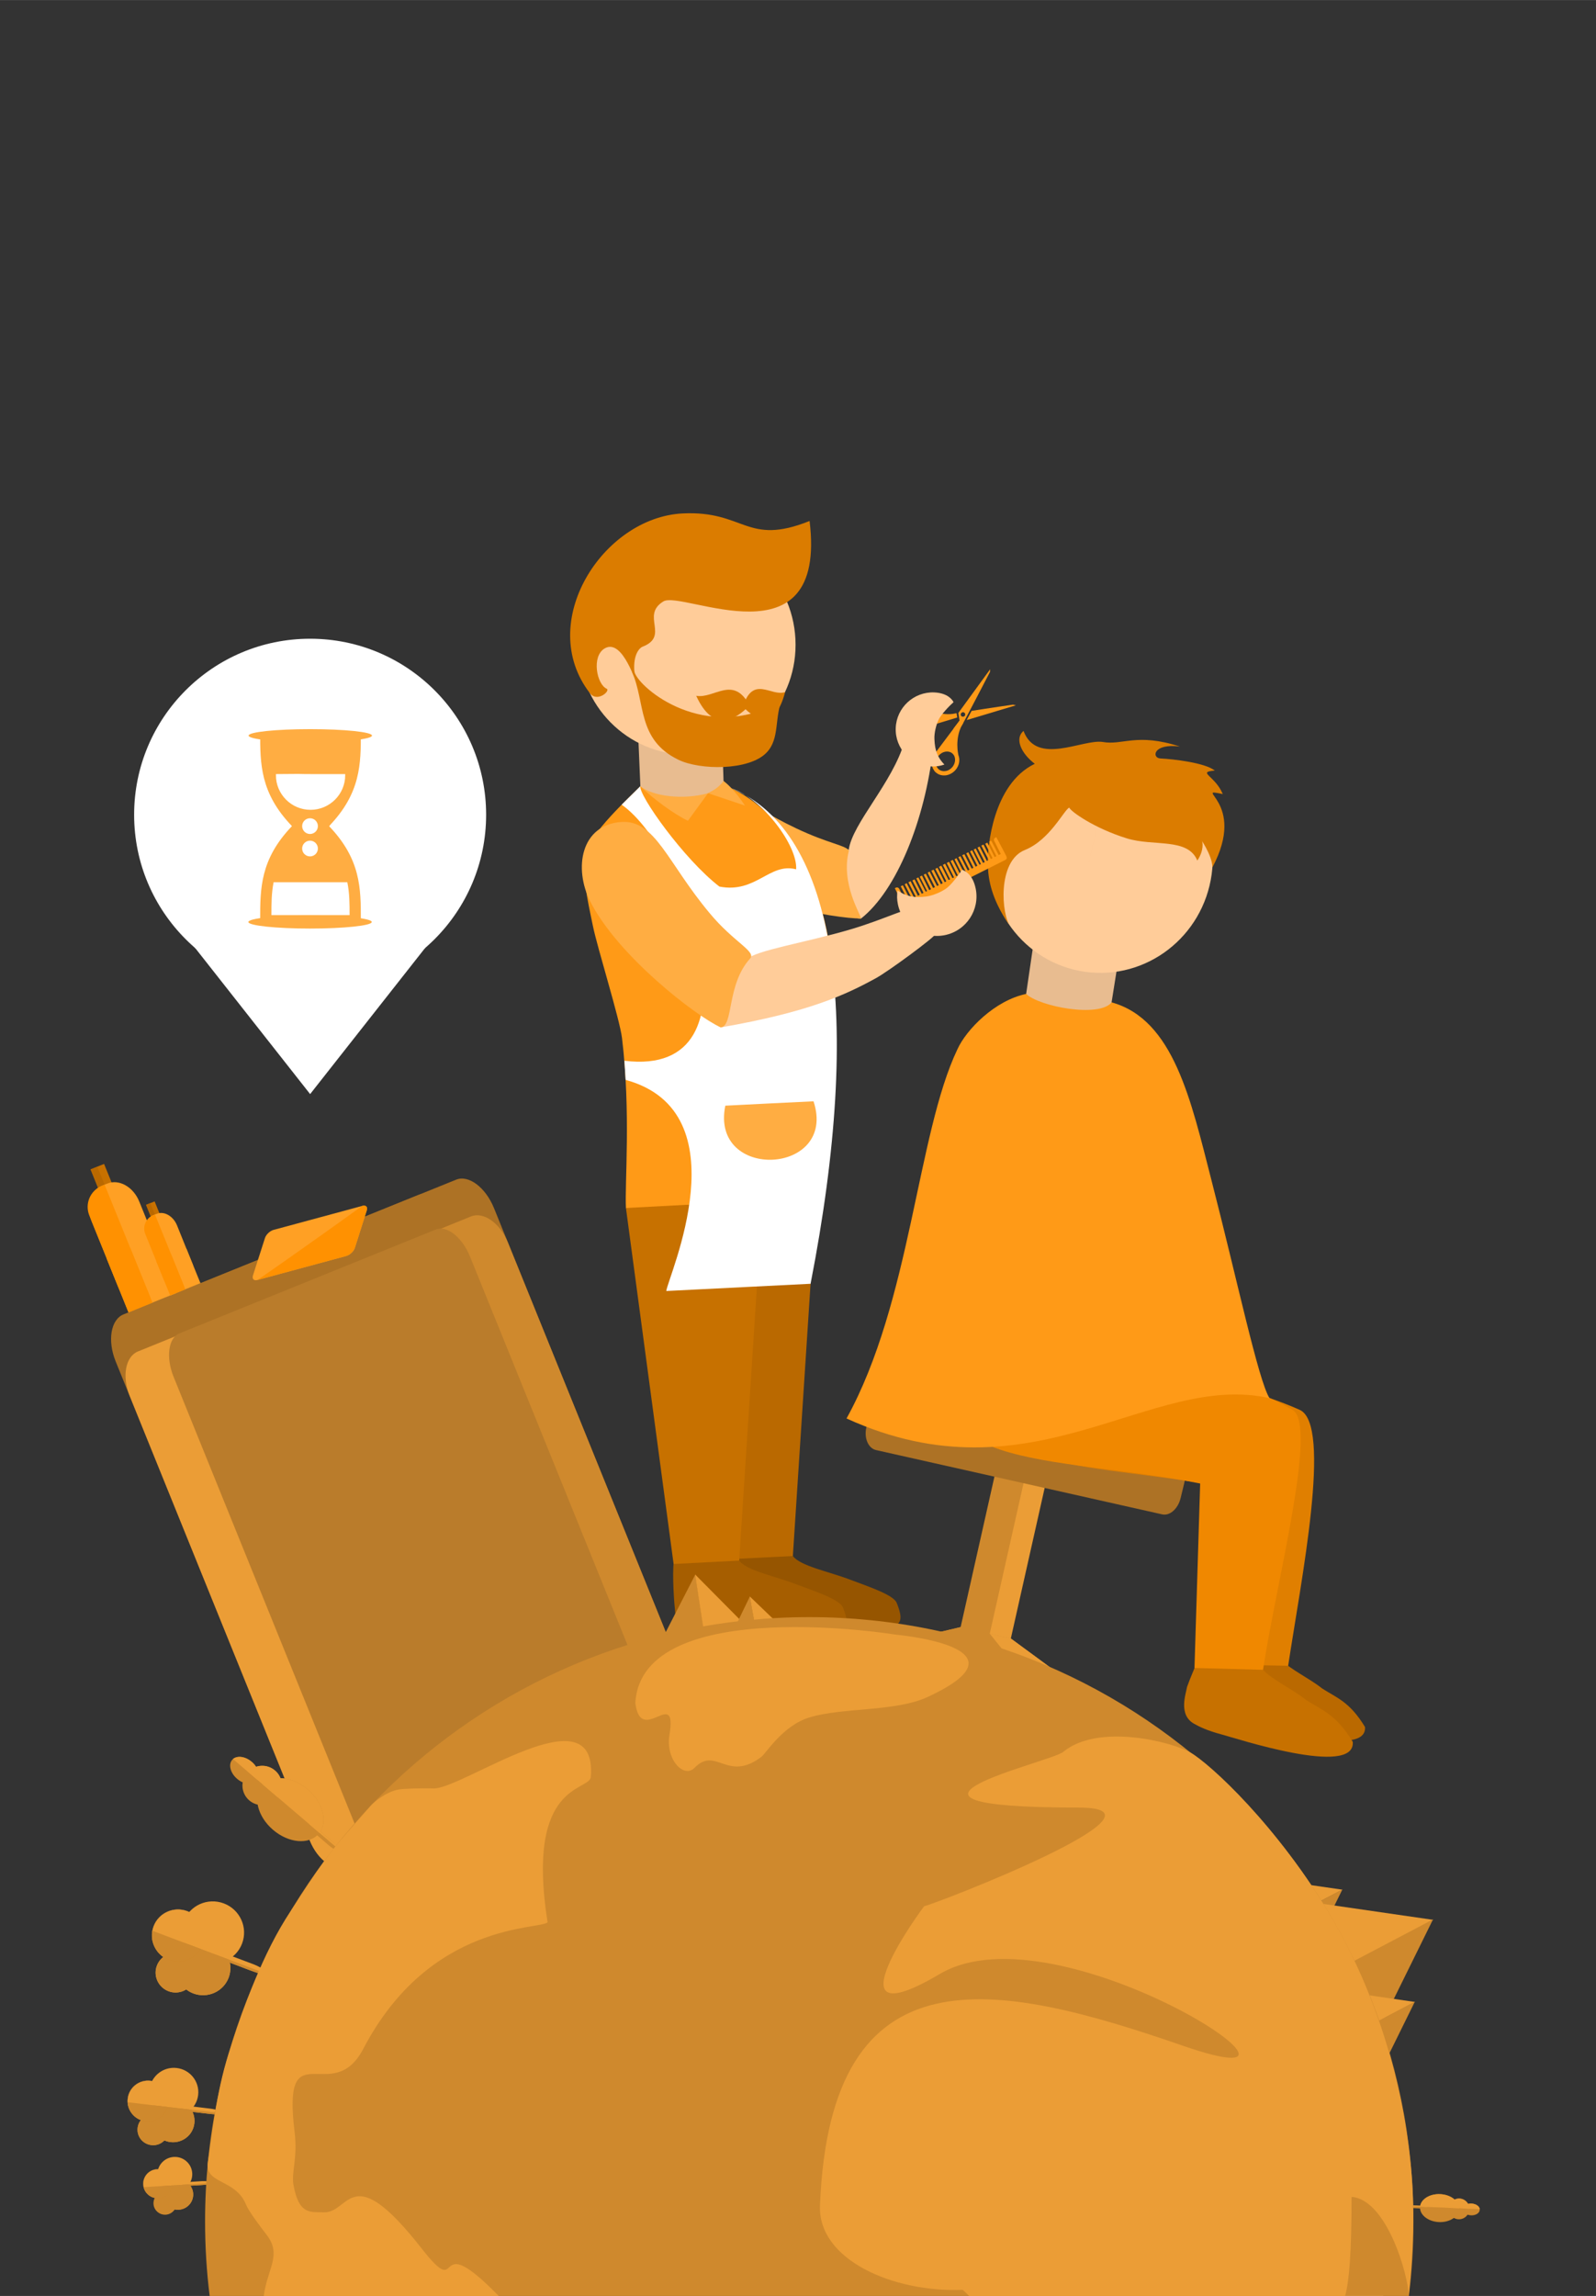 <?xml version="1.0" encoding="UTF-8"?>
<!DOCTYPE svg PUBLIC "-//W3C//DTD SVG 1.1//EN" "http://www.w3.org/Graphics/SVG/1.1/DTD/svg11.dtd">
<!-- Creator: CorelDRAW X7 -->
<svg xmlns="http://www.w3.org/2000/svg" xml:space="preserve" width="145.997mm" height="210mm" version="1.1" style="shape-rendering:geometricPrecision; text-rendering:geometricPrecision; image-rendering:optimizeQuality; fill-rule:evenodd; clip-rule:evenodd"
viewBox="0 0 14600 21000"
 >
 <rect x="0" y="0" width="14600" height="21000" fill="#333333" stroke="none"/>
 <defs>
  <style type="text/css">
   <![CDATA[
    .str0 {stroke:white;stroke-width:20}
    .str2 {stroke:#CF892D;stroke-width:7.62}
    .str1 {stroke:#EB9D36;stroke-width:7.62}
    .fil16 {fill:#965500}
    .fil17 {fill:#A65E00}
    .fil10 {fill:#AD7225}
    .fil0 {fill:#BA6900}
    .fil14 {fill:#BA7C2B}
    .fil1 {fill:#C77100}
    .fil8 {fill:#CF892D}
    .fil4 {fill:#DB7C00}
    .fil11 {fill:#E07F00}
    .fil5 {fill:#E8BC90}
    .fil9 {fill:#EB9D36}
    .fil12 {fill:#F08800}
    .fil2 {fill:#FF9101}
    .fil13 {fill:#FF9A17}
    .fil7 {fill:#FFA024}
    .fil15 {fill:#FFAD42}
    .fil6 {fill:#FFCC99}
    .fil3 {fill:white}
    .fil18 {fill:#CF8627;fill-rule:nonzero}
   ]]>
  </style>
 </defs>
 <g id="Слой_x0020_1">
  <g id="_511345136">
   <path class="fil0" d="M11718 15080c10,31 -22,72 9,106 74,82 252,165 367,257 132,86 251,119 393,353 22,304 -1004,-35 -1115,-64 -116,-31 -182,-62 -232,-91 -133,-77 -67,-252 -57,-311 18,-53 109,-280 139,-314 85,-65 402,-215 508,-143 21,20 -33,142 -12,207z"/>
   <path class="fil1" d="M11545 15159c10,33 -23,77 9,114 81,89 273,178 397,278 143,92 272,129 424,381 25,329 -1084,-38 -1204,-69 -126,-34 -196,-67 -250,-98 -144,-83 -72,-273 -62,-336 20,-58 118,-302 150,-339 92,-71 434,-232 549,-155 23,22 -36,153 -13,224z"/>
   <path class="fil2" d="M10458 13030c-1395,-349 -1154,-418 -1836,-372 30,-222 97,-556 146,-1258 13,-183 -68,-879 -70,-1092 -4,-268 -11,-540 61,-690 81,-182 499,-439 628,-527 160,-62 302,-39 484,10 94,26 182,63 264,111 44,-64 36,23 54,35 524,348 777,1160 620,2099 -138,828 -244,1194 -331,1461 -68,209 -7,188 -20,223z"/>
   <path class="fil3" d="M10239 10235c26,38 134,112 185,133 6,-149 107,-229 33,-412 -158,-390 -166,-628 -286,-757 -97,-104 -281,-135 -574,-119 -133,8 -127,-82 -200,46 218,209 649,1001 842,1109z"/>
   <g>
    <polygon class="fil4" points="10502,9501 10161,9178 10161,9178 10329,9938 10329,9938 "/>
    <polygon class="fil4" points="10576,9836 10235,9514 10235,9514 10424,10368 "/>
   </g>
   <path class="fil5" d="M9517 8201l788 110 -141 886c-36,75 -532,224 -777,-106l130 -890z"/>
   <ellipse class="fil6" transform="matrix(1.084 0.151 -0.14 1.009 10070.5 7856.49)" rx="935" ry="1023"/>
   <path class="fil4" d="M9943 7819l143 -1033c181,34 312,-86 707,42 -247,-31 -258,104 -179,109 123,6 411,40 499,111 -167,14 2,45 73,215 -292,-61 227,65 -95,670 1,-110 -128,-291 -93,-235 0,0 21,74 -45,173 -87,-212 -400,-127 -645,-203 -300,-93 -516,-248 -527,-282 -236,91 -397,79 -553,324 -9,-18 -131,403 -78,553 11,33 -84,-29 -113,-399 -1,-96 38,-690 429,-878 -126,-96 -186,-231 -103,-301 120,321 537,75 723,101l-143 1033z"/>
   <g>
    <polygon class="fil7" points="9441,9722 9387,9091 9387,9091 10048,9905 10048,9905 "/>
    <polygon class="fil7" points="9734,10082 9679,9451 9679,9451 10424,10368 "/>
   </g>
   <rect class="fil8" transform="matrix(0.976 0.219 -0.311 1.384 9123.55 13387.8)" width="464" height="1141"/>
   <rect class="fil9" transform="matrix(0.416 0.094 -0.311 1.384 9389.95 13447.7)" width="464" height="1141"/>
   <path class="fil10" d="M10874 13397l-74 306c-24,97 -98,164 -169,148l-2617 -588c-71,-16 -111,-109 -89,-206l64 -286c32,-142 810,-15 1545,140 813,171 1374,342 1340,486z"/>
   <path class="fil11" d="M9066 12239c1022,230 2095,330 2823,656 301,134 11,1570 -105,2341l-601 -11 49 -1615c-1299,-263 -2662,-76 -2166,-1371z"/>
   <path class="fil12" d="M8717 12138c1067,239 2175,226 3106,757 236,135 -147,1572 -269,2378l-627 -17 52 -1687c-1356,-274 -2780,-79 -2262,-1431z"/>
   <path class="fil13" d="M7744 12974c589,-1066 645,-2603 1014,-3376 82,-182 344,-448 629,-507 122,116 668,220 782,77 568,157 726,898 913,1626 234,906 428,1828 531,1994 -1093,-245 -2162,964 -3869,186z"/>
   <polygon class="fil8" points="9245,14986 9978,15524 9956,15615 7955,15164 7975,15074 8788,14882 "/>
   <polygon class="fil8" points="8901,14908 8304,15242 7955,15164 7975,15074 8788,14882 "/>
   <polygon class="fil9" points="9247,14986 9976,15522 9953,15614 7952,15162 9514,15516 9054,14942 "/>
   <rect class="fil14" transform="matrix(1.15 0.258 -0.044 0.198 7974.95 15073.7)" width="1742" height="458"/>
   <path class="fil4" d="M9962 7887l222 -988c559,126 859,545 887,906 -105,-365 -410,-478 -804,-545 -142,-24 -369,166 -486,126 -51,28 -178,297 -407,389 -254,103 -212,597 -132,697 -270,-379 -212,-654 -166,-857 59,-264 287,-459 551,-589 173,-85 345,-175 557,-127l-222 988z"/>
  </g>
  <g id="_378649128">
   <path class="fil10" d="M1130 12022l2696 -1092c117,-47 274,68 351,259l1767 4362c78,190 45,383 -71,430l-2696 1093c-117,47 -274,-69 -351,-259l-1768 -4363c-77,-190 -45,-383 72,-430z"/>
   <path class="fil10" d="M1532 11859l2640 -1069c114,-47 270,70 347,260l1767 4362c77,191 47,383 -67,429l-2640 1070c-114,46 -270,-71 -347,-261l-1767 -4362c-77,-190 -47,-382 67,-429z"/>
   <path class="fil8" d="M1668 12196l2641 -1070c114,-46 265,60 337,238l1650 4071c72,178 37,360 -77,406l-2640 1070c-114,46 -265,-60 -337,-238l-1650 -4071c-72,-178 -38,-360 76,-406z"/>
   <path class="fil9" d="M1262 12361l2640 -1070c115,-47 266,60 338,238l1650 4071c72,178 37,359 -77,405l-2640 1070c-115,47 -266,-60 -338,-237l-1649 -4072c-72,-177 -38,-359 76,-405z"/>
   <path class="fil14" d="M1641 12196l2345 -950c102,-41 242,70 314,248l1654 4079c72,178 48,356 -54,397l-2344 950c-102,41 -243,-70 -315,-248l-1653 -4079c-72,-178 -48,-356 53,-397z"/>
   <g>
    <path class="fil7" d="M2424 11323l-110 343c-10,32 9,51 42,41l811 -219c33,-9 69,-42 79,-74l109 -343c11,-32 -9,-50 -42,-41l-810 219c-34,9 -69,43 -79,74z"/>
    <path class="fil2" d="M2356 11707l810 -219c34,-9 69,-43 80,-75l109 -343c11,-31 -9,-50 -42,-40 -51,37 -566,408 -957,677z"/>
   </g>
   <rect class="fil1" transform="matrix(1.198 -0.486 0.376 0.927 828.72 10695.7)" width="103" height="188"/>
   <polygon class="fil0" points="829,10696 890,10671 961,10845 899,10870 "/>
   <g>
    <rect class="fil7" transform="matrix(0.594 -0.241 0.144 0.357 975.34 11508.3)" width="736" height="1389"/>
    <path class="fil7" d="M931 10846l52 -21c106,-43 237,31 291,165l224 552c54,135 12,278 -95,322l-51 20c-106,43 -237,-30 -291,-165l-224 -552c-54,-134 -12,-278 95,-321z"/>
   </g>
   <g>
    <polygon class="fil2" points="975,11508 1194,11420 1395,11915 1176,12004 "/>
    <path class="fil2" d="M932 10846l25 -10 421 1038 -26 10c-106,43 -228,-8 -271,-114l-264 -653c-43,-106 8,-228 115,-271z"/>
   </g>
   <rect class="fil1" transform="matrix(0.76 -0.308 0.238 0.588 1336.22 11020.2)" width="103" height="188"/>
   <polygon class="fil0" points="1336,11020 1375,11004 1420,11115 1381,11131 "/>
   <g>
    <rect class="fil7" transform="matrix(0.376 -0.153 0.092 0.226 1429.19 11535.4)" width="736" height="1389"/>
    <path class="fil7" d="M1401 11115l33 -13c67,-27 150,20 185,105l141 350c35,85 8,176 -59,204l-33 13c-67,27 -150,-20 -185,-105l-142 -350c-34,-85 -7,-176 60,-204z"/>
   </g>
   <g>
    <polygon class="fil2" points="1429,11535 1568,11479 1695,11793 1557,11849 "/>
    <path class="fil2" d="M1401 11115l17 -6 267 658 -17 7c-67,27 -144,-6 -171,-73l-168 -414c-28,-67 5,-144 72,-172z"/>
   </g>
  </g>
  <g id="_378640608">
   <circle class="fil3" cx="2837" cy="7452" r="1610"/>
   <polygon class="fil3" points="2837,10007 1418,8204 4256,8204 "/>
  </g>
  <polygon class="fil3" points="2479,6702 3232,6702 3010,7558 3190,8412 2509,8412 2671,7558 "/>
  <polygon class="fil15" points="2685,7457 3084,7442 3010,7558 3108,7754 3023,8069 2685,8066 2619,7702 2671,7558 2647,7450 "/>
  <path class="fil15" d="M3301 8412l-460 0 0 -856 169 0c291,303 291,571 291,856zm-460 -1711l0 855 169 0c291,-302 291,-570 291,-855l-460 0zm-461 1711l461 0 0 -856 -170 0c-291,303 -291,571 -291,856zm461 -1711l0 855 -170 0c-291,-302 -291,-570 -291,-855l461 0z"/>
  <path class="fil3 str0" d="M2841 7090c169,0 0,0 307,0 0,169 -138,307 -307,307 -170,0 -307,-138 -307,-307 344,-3 137,0 307,0z"/>
  <path class="fil3" d="M3198 8370l-357 0 0 -301 336 0c21,100 21,200 21,301zm-695 -301l338 0 0 301 -358 0c0,-101 0,-201 20,-301z"/>
  <circle class="fil3" cx="2836" cy="7556" r="72"/>
  <circle class="fil3" cx="2836" cy="7761" r="72"/>
  <path class="fil15" d="M2838 6669l0 0c312,0 565,26 565,59l0 0c0,33 -253,60 -565,60l0 0c-312,0 -564,-27 -564,-60l0 0c0,-33 252,-59 564,-59z"/>
  <path class="fil15" d="M2836 8373l0 0c312,0 565,27 565,60l0 0c0,33 -253,60 -565,60l0 0c-311,0 -564,-27 -564,-60l0 0c0,-33 253,-60 564,-60z"/>
  <g id="_378648120">
   <circle class="fil3" transform="matrix(-0.959 -0.289 -0.29 0.955 6492.15 11728.6)" r="133"/>
   <path class="fil16" d="M7253 14232c68,92 323,140 526,217 173,66 394,138 424,212 83,205 29,239 -304,257 -181,11 -447,25 -820,44 -126,6 -201,-4 -260,-18 -157,-34 -148,-230 -155,-291 -7,-57 -29,-401 2,-446 63,-93 369,-251 498,-213 100,29 47,179 89,238z"/>
   <polygon class="fil0" points="6218,11007 7467,10940 7253,14232 6653,14262 "/>
   <g>
    <path class="fil13" d="M8843 6586l450 -135 -26 -6c0,0 -217,31 -379,57 -17,32 -33,61 -45,84z"/>
    <path class="fil13" d="M8399 6671c0,0 1,-1 1,-1 -1,1 -1,1 -1,1l357 -108 1 0 -7 -40c-17,3 -29,5 -32,6 -135,19 -254,-57 -262,-63 -34,-29 -86,-39 -135,-22 -33,11 -61,33 -78,63 -17,29 -21,63 -10,93 3,10 8,20 14,29 32,44 94,61 152,42zm-120 -66c-4,-5 -8,-11 -9,-18 -8,-19 -5,-42 7,-61 12,-21 32,-37 56,-46 42,-14 87,-2 109,28 4,6 6,12 9,18 7,21 5,42 -7,62 -12,21 -33,38 -57,45 -42,15 -86,3 -108,-28z"/>
    <path class="fil13" d="M8555 6888c2,0 2,0 2,0 -1,-1 -2,0 -2,0l223 -297 3 0 32 18c-9,16 -14,27 -16,29 -63,123 -32,258 -30,268 17,42 9,94 -24,134 -23,27 -53,45 -87,51 -33,5 -66,-2 -91,-23 -9,-6 -16,-14 -21,-23 -32,-45 -26,-109 11,-157zm20 135c4,6 9,11 14,15 16,13 39,18 61,14 24,-3 46,-17 63,-37 27,-34 32,-79 11,-111 -4,-5 -9,-10 -14,-15 -17,-13 -38,-18 -62,-14 -23,4 -45,17 -62,37 -27,35 -32,80 -11,111z"/>
    <path class="fil13" d="M8794 6643l3 -5c13,-17 259,-492 259,-492l2 -25 -291 400 11 70 -57 75c35,-7 45,-15 73,-23zm4 -125c9,-7 21,-5 28,5 15,23 -16,45 -34,24 -6,-9 -4,-22 6,-29z"/>
   </g>
   <path class="fil6" d="M8546 6333c-187,-7 -345,139 -352,326 -7,187 140,344 327,351 41,2 81,-4 118,-17 -61,-64 -87,-126 -91,-232 -3,-60 17,-132 37,-176 20,-45 95,-125 138,-163 -10,-18 -49,-83 -177,-89z"/>
   <path class="fil6" d="M7764 7773c34,-244 399,-610 510,-989l263 53c-75,666 -335,1308 -660,1564 -103,10 -377,-193 -638,-199 -320,-7 -560,134 -816,18 -283,-128 -468,-449 -218,-681 210,-195 515,21 1057,130 317,63 438,68 502,104z"/>
   <path class="fil15" d="M7766 7779c-78,299 108,586 111,622 -238,2 -1147,-161 -1557,-483 -249,-195 -352,-559 -48,-727 255,-141 504,147 1015,387 297,140 440,150 479,201z"/>
   <path class="fil13" d="M7518 10954c-1851,965 -1233,605 -1792,95 -12,-216 46,-880 -36,-1555 -22,-177 -225,-823 -266,-1024 -53,-254 -109,-510 -67,-666 44,-186 396,-507 501,-613 142,-89 282,-93 465,-78 93,7 184,26 270,57 31,-69 39,14 58,23 563,236 953,960 975,1880 19,811 -15,1177 -50,1447 -26,210 -52,397 -58,434z"/>
   <path class="fil17" d="M6762 14274c67,92 322,140 525,218 173,65 394,137 424,211 83,205 29,239 -304,258 -181,11 -447,24 -820,43 -125,6 -201,-4 -260,-18 -157,-33 -147,-230 -155,-290 -7,-58 -29,-402 2,-447 63,-92 369,-250 498,-212 100,29 48,179 90,237z"/>
   <polygon class="fil1" points="5726,11049 6975,10983 6762,14274 6162,14305 "/>
   <path class="fil3" d="M6692 7210c282,94 605,523 591,741 -244,-64 -367,223 -702,158 -326,-251 -742,-839 -723,-918l-171 169c592,413 1332,2504 25,2342 4,68 8,118 11,175 1077,295 387,1802 372,1931l1320 -66c479,-2454 243,-4131 -723,-4532z"/>
   <g id="_500762472">
    <path class="fil5" d="M5821 6323l771 -39 27 866c-20,78 -466,309 -761,41l-37 -868z"/>
    <g>
     <ellipse class="fil6" transform="matrix(1.06 -0.053 0.05 0.984 6285.25 5894.53)" rx="935" ry="1023"/>
     <path class="fil4" d="M6244 4696c571,-28 583,301 1162,69 163,1335 -1166,629 -1338,736 -209,129 60,316 -190,414 -33,13 -96,86 -71,262 17,126 -103,-352 -278,-245 -119,74 -70,326 20,367 39,18 -85,129 -152,42 -500,-645 116,-1608 847,-1645z"/>
     <path class="fil4" d="M5802 6136c15,131 593,639 1267,319 43,-21 99,-100 93,-84 -83,191 -24,383 -150,513 -160,166 -609,161 -806,65 -380,-184 -300,-523 -424,-802 17,-4 16,0 20,-11z"/>
     <path class="fil4" d="M6369 6364c155,342 358,223 487,88 -147,-281 -324,-58 -487,-88z"/>
     <path class="fil4" d="M7182 6330c-93,355 -269,256 -386,133 94,-293 258,-88 386,-133z"/>
    </g>
   </g>
   <path class="fil6" d="M6829 8775c90,-85 542,-153 957,-276 303,-90 544,-212 568,-184l199 232c11,14 -422,336 -544,402 -273,149 -607,308 -1416,448 -205,-136 -935,-663 -1180,-1149 -149,-295 -85,-686 278,-711 306,-21 414,363 790,816 221,264 318,349 348,422z"/>
   <path class="fil15" d="M6861 8768c-216,239 -149,619 -268,629 -232,-106 -944,-658 -1194,-1153 -152,-302 -87,-700 285,-726 311,-21 420,370 806,832 223,270 432,353 371,418z"/>
   <g id="_500765040">
    <path class="fil15" d="M6293 7507c-121,-56 -327,-207 -435,-316 114,94 396,127 619,64l-184 252z"/>
    <path class="fil15" d="M6815 7368c-97,-146 -179,-214 -196,-224 -52,66 -93,84 -142,111l338 113z"/>
   </g>
   <path class="fil3" d="M6844 10986c-200,-153 -617,-286 -85,-621 95,-61 293,-5 537,-169 393,-265 334,494 114,698 -114,103 -480,175 -566,92z"/>
   <path class="fil15" d="M6895 10232l203 422 -22 -15c0,0 -123,-181 -213,-317 12,-34 23,-66 32,-90z"/>
   <path class="fil3" d="M6442 10352c79,-228 1406,11 757,561 -372,313 -799,-302 -758,-539 0,-1 2,-26 1,-22z"/>
   <path class="fil15" d="M7442 10073c-269,13 -538,26 -807,40 -141,695 1030,636 807,-40z"/>
   <g id="_498465232">
    <path class="fil13" d="M9203 7825c7,14 11,31 -3,38 -1,1 -3,2 -9,5 -4,2 -9,5 -16,8l-493 248 -30 -60 6 -3 -68 -132 20 -10 66 132 17 -8 -67 -132 19 -10 67 133 16 -8 -66 -132 19 -10 66 132 16 -8 -66 -132 18 -10 67 132 16 -7 -66 -132 18 -10 68 132 16 -9 -67 -132 19 -9 67 131 16 -8 -67 -132 20 -9 67 132 16 -8 -66 -132 19 -10 67 132 16 -9 -67 -131 19 -10 67 132 14 -6 -67 -132 19 -10 67 132 16 -9 -67 -131 19 -10 67 132 17 -9 -68 -132 20 -9 67 132 16 -8 -67 -132 19 -10 67 132 16 -8 -66 -132 19 -9 68 131 9 -5c7,-3 10,-5 10,-5 0,0 -50,-101 -58,-116 -8,-15 -6,-29 17,-38 10,19 82,153 89,168z"/>
    <path class="fil13" d="M8269 8295c8,14 19,27 33,20 0,0 4,-2 10,-4 3,-2 8,-4 15,-8l493 -248 -31 -60 -5 2 -68 -131 -19 9 68 132 -17 9 -67 -133 -19 11 67 131 -16 8 -68 -132 -18 10 66 132 -15 7 -67 -131 -19 9 66 133 -16 8 -66 -132 -20 10 68 131 -17 9 -67 -133 -20 10 68 132 -16 8 -68 -132 -18 10 67 132 -17 8 -67 -131 -19 9 67 133 -17 8 -66 -133 -20 10 67 132 -13 6 -67 -131 -19 9 66 132 -16 9 -66 -132 -20 10 68 131 -17 9 -67 -133 -20 10 68 132 -16 8 -68 -132 -18 10 67 132 -17 8 -67 -131 -19 9 66 132 -9 6c-7,2 -11,4 -11,4 0,0 -51,-101 -58,-115 -8,-15 -21,-23 -42,-9 9,19 76,157 83,171z"/>
   </g>
   <path class="fil6" d="M8925 8125c41,195 -84,387 -281,428 -196,40 -389,-86 -430,-281 -9,-42 -10,-85 -3,-127 79,53 149,69 262,55 64,-9 137,-42 179,-71 44,-29 116,-122 148,-174 20,7 97,36 125,170z"/>
  </g>
  <g id="_378660264">
   <circle class="fil3" cx="11132" cy="16663" r="133"/>
   <g>
    <circle class="fil3" cx="12156" cy="19103" r="133"/>
    <circle class="fil3" cx="9325" cy="20723" r="133"/>
    <circle class="fil3" cx="4964" cy="16530" r="133"/>
    <path class="fil3" d="M12669 20923c0,-105 -85,-190 -190,-190 -105,0 -190,85 -190,190 0,27 6,53 16,77l348 0c10,-24 16,-50 16,-77z"/>
    <g id="_388423056">
     <g>
      <path class="fil8" d="M2825 16691l0 0c-8,9 20,48 64,85l116 100c44,37 87,60 95,50l0 0c9,-10 -20,-49 -64,-86l-116 -99c-44,-38 -86,-60 -95,-50z"/>
      <ellipse class="fil8" transform="matrix(-0.191 0.223 0.2 0.171 2656.45 16551.8)" rx="830" ry="1293"/>
      <ellipse class="fil8" transform="matrix(-0.141 0.165 0.106 0.09 2398.02 16331)" rx="830" ry="1293"/>
      <ellipse class="fil8" transform="matrix(-0.08 0.094 0.087 0.074 2236.07 16192.6)" rx="830" ry="1293"/>
     </g>
     <g>
      <path class="fil9" d="M3104 16920c4,-10 1,-21 -7,-28l-239 -204c-8,-7 -19,-7 -28,-2l274 234z"/>
      <path class="fil9" d="M2922 16764c78,-103 32,-279 -107,-397 -139,-119 -319,-137 -410,-44l517 441z"/>
      <path class="fil9" d="M2542 16440c57,-76 47,-184 -26,-246 -73,-63 -182,-56 -247,12l273 234z"/>
      <path class="fil9" d="M2355 16280c28,-44 6,-116 -52,-165 -58,-50 -132,-60 -172,-26l224 191z"/>
     </g>
    </g>
    <g id="_388428600">
     <g>
      <polygon class="fil9" points="12280,17284 12030,17415 11935,17234 "/>
      <polygon class="fil8" points="12280,17282 12030,17414 12125,17596 "/>
     </g>
     <g>
      <polygon class="fil9" points="13111,17560 12228,18025 11890,17383 "/>
      <polygon class="fil8" points="13109,17556 12225,18021 12563,18663 "/>
     </g>
     <g>
      <polygon class="fil9" points="12944,18311 12501,18544 12331,18222 "/>
      <polygon class="fil8" points="12943,18308 12500,18542 12669,18864 "/>
     </g>
    </g>
    <g id="_388424232">
     <g>
      <polygon class="fil8" points="6361,14401 6438,14896 6078,14952 "/>
      <polygon class="fil9" points="6359,14401 6435,14896 6795,14841 "/>
     </g>
     <g>
      <polygon class="fil8" points="6860,14602 6910,14880 6708,14916 "/>
      <polygon class="fil9" points="6859,14602 6909,14880 7111,14844 "/>
     </g>
    </g>
    <g id="_498476608">
     <g>
      <path class="fil9" d="M1978 17871l0 0c6,-16 69,-7 141,20l189 71c72,27 125,62 119,78l0 0c-6,17 -69,8 -141,-19l-189 -72c-72,-27 -125,-62 -119,-78z"/>
      <ellipse class="fil9" transform="matrix(0.11 -0.291 0.291 0.11 1856.6 17999.4)" rx="803" ry="808"/>
      <ellipse class="fil9" transform="matrix(0.125 -0.331 0.331 0.125 1947.16 17675.3)" rx="803" ry="808"/>
      <ellipse class="fil9" transform="matrix(0.08 -0.211 0.211 0.08 1605.55 18043.2)" rx="803" ry="808"/>
      <ellipse class="fil9 str1" transform="matrix(0.104 -0.277 0.277 0.104 1629.35 17703.3)" rx="803" ry="808"/>
     </g>
     <path class="fil8" d="M2423 18048c-8,11 -23,16 -36,11l-391 -148c-13,-5 -21,-18 -20,-32l447 169z"/>
     <path class="fil8" d="M1622 17911c21,-55 59,-98 105,-126l369 140c16,51 16,108 -4,163 -49,129 -193,193 -323,145 -129,-49 -195,-193 -147,-322z"/>
     <path class="fil8" d="M2090 17922c-71,41 -159,51 -243,19 -83,-31 -143,-97 -170,-174l413 155z"/>
     <path class="fil8" d="M1436 17979c35,-94 140,-141 234,-105 94,35 142,140 107,234 -36,93 -141,140 -235,105 -94,-36 -142,-141 -106,-234z"/>
     <path class="fil8" d="M1835 17826c-58,97 -179,141 -289,99 -110,-41 -171,-154 -151,-265l440 166z"/>
     <path class="fil18" d="M1836 17826c-26,43 -63,75 -107,95 -56,25 -121,29 -183,5 -62,-23 -109,-69 -134,-125 -20,-43 -27,-93 -18,-141l2 1c-9,48 -2,96 18,139 25,55 71,101 133,124 61,23 126,20 181,-5 43,-19 80,-51 106,-93l2 0z"/>
    </g>
    <g id="_498474568">
     <g>
      <path class="fil9" d="M1651 19279l0 0c1,-14 51,-19 111,-12l157 19c59,7 106,23 105,37l0 0c-2,13 -51,18 -111,11l-157 -18c-60,-7 -107,-24 -105,-37z"/>
      <ellipse class="fil9" transform="matrix(0.028 -0.241 0.241 0.028 1582.83 19399.1)" rx="803" ry="808"/>
      <ellipse class="fil9" transform="matrix(0.032 -0.275 0.275 0.032 1590.55 19135.8)" rx="803" ry="808"/>
      <ellipse class="fil9" transform="matrix(0.021 -0.175 0.175 0.021 1400.38 19479.6)" rx="803" ry="808"/>
      <ellipse class="fil9 str1" transform="matrix(0.027 -0.23 0.23 0.027 1354.41 19216.9)" rx="803" ry="808"/>
     </g>
     <path class="fil8" d="M2022 19329c-4,10 -14,16 -25,15l-324 -38c-12,-1 -20,-10 -22,-21l371 44z"/>
     <path class="fil8" d="M1388 19376c6,-45 26,-85 56,-115l307 36c22,36 33,80 27,125 -12,107 -110,183 -218,171 -107,-13 -184,-110 -172,-217z"/>
     <path class="fil8" d="M1746 19297c-47,44 -112,68 -181,60 -69,-8 -127,-47 -162,-101l343 41z"/>
     <path class="fil8" d="M1259 19463c9,-78 80,-133 159,-124 78,9 134,80 125,157 -10,78 -80,134 -159,124 -78,-9 -134,-79 -125,-157z"/>
     <path class="fil8" d="M1534 19272c-26,84 -110,140 -201,129 -91,-10 -159,-85 -165,-173l366 44z"/>
     <path class="fil18" d="M1535 19272c-12,37 -34,68 -64,91 -37,30 -86,45 -138,39 -51,-6 -96,-32 -125,-70 -24,-29 -38,-65 -41,-104l2 0c3,39 17,74 40,103 29,37 73,63 124,69 51,6 100,-9 137,-38 29,-23 51,-54 63,-91l2 1z"/>
    </g>
    <g id="_498470488">
     <g>
      <path class="fil9" d="M1660 19979l0 0c-1,-9 33,-19 76,-22l113 -7c42,-2 77,4 78,13l0 0c1,10 -33,20 -76,22l-113 7c-43,3 -78,-3 -78,-13z"/>
      <ellipse class="fil9" transform="matrix(-0.01 -0.173 0.173 -0.01 1627.12 20072.4)" rx="803" ry="808"/>
      <ellipse class="fil9" transform="matrix(-0.012 -0.197 0.197 -0.012 1599.29 19886.7)" rx="803" ry="808"/>
      <ellipse class="fil9" transform="matrix(-0.008 -0.126 0.126 -0.008 1509.27 20151.9)" rx="803" ry="808"/>
      <ellipse class="fil9 str1" transform="matrix(-0.01 -0.165 0.165 -0.01 1443.84 19973.4)" rx="803" ry="808"/>
     </g>
     <path class="fil8" d="M1927 19968c-2,7 -8,13 -16,14l-233 14c-8,0 -15,-5 -17,-12l266 -16z"/>
     <path class="fil8" d="M1488 20081c-2,-33 7,-63 25,-88l219 -13c20,22 33,51 35,84 5,77 -54,142 -131,147 -77,5 -143,-54 -148,-130z"/>
     <path class="fil8" d="M1729 19980c-27,37 -70,62 -120,65 -49,3 -95,-17 -126,-50l246 -15z"/>
     <path class="fil8 str2" d="M1408 20158c-3,-56 40,-104 96,-107 56,-3 104,39 107,95 4,55 -39,103 -95,107 -56,3 -104,-39 -108,-95z"/>
     <path class="fil8" d="M1577 19989c-8,63 -59,113 -125,117 -65,3 -122,-40 -137,-101l262 -16z"/>
     <path class="fil18" d="M1577 19989c-3,28 -15,53 -33,73 -22,25 -55,42 -92,44 -37,2 -71,-10 -97,-33 -20,-18 -34,-41 -41,-68l1 0c7,26 22,50 41,67 26,22 60,35 96,33 37,-2 69,-19 92,-44 17,-20 29,-45 32,-72l1 0z"/>
    </g>
    <g id="_498468904">
     <g>
      <path class="fil8" d="M13055 20190l0 0c-1,6 -26,11 -56,10l-80 -4c-30,-1 -55,-8 -54,-14l0 0c0,-7 25,-12 55,-10l80 3c31,1 55,8 55,15z"/>
      <ellipse class="fil8" transform="matrix(-0.006 0.154 -0.138 -0.006 13168.6 20196.5)" rx="830" ry="1293"/>
      <ellipse class="fil8" transform="matrix(-0.005 0.114 -0.073 -0.003 13346.9 20204)" rx="830" ry="1293"/>
      <ellipse class="fil8" transform="matrix(-0.003 0.065 -0.06 -0.003 13458.7 20208.7)" rx="830" ry="1293"/>
     </g>
     <g>
      <path class="fil9" d="M12865 20178c2,-5 7,-8 13,-8l165 7c5,0 10,4 11,9l-189 -8z"/>
      <path class="fil9" d="M12991 20183c7,-67 87,-118 183,-114 96,4 172,61 173,129l-356 -15z"/>
      <path class="fil9" d="M13253 20194c5,-49 48,-87 98,-85 51,2 90,44 91,93l-189 -8z"/>
      <path class="fil9" d="M13382 20200c5,-27 39,-47 79,-45 40,2 73,24 76,51l-155 -6z"/>
     </g>
    </g>
    <g id="_498467944">
     <path class="fil8" d="M7403 14791c3052,0 5527,2474 5527,5527 0,231 -14,459 -42,682l-10970 0c-28,-223 -42,-451 -42,-682 0,-3053 2474,-5527 5527,-5527z"/>
     <path class="fil9" d="M10891 16030c-176,-101 -848,-269 -1165,-6 -114,95 -1985,509 140,509 975,0 -1308,881 -1411,902 -6,1 -923,1250 142,620 1090,-645 3872,1227 2226,657 -1708,-591 -3228,-916 -3322,1462 -19,496 670,795 1302,770 4,0 27,19 62,56l3440 0c37,-134 59,-395 59,-906 321,23 521,717 522,906l0 0c15,-142 65,-637 28,-1098 -71,-879 -348,-1705 -724,-2349 -500,-856 -1124,-1422 -1299,-1523z"/>
     <path class="fil9" d="M3968 16358c275,0 1496,-899 1437,-107 -10,138 -600,39 -396,1331 -65,71 -1074,-12 -1686,1158 -284,544 -744,-185 -628,760 29,236 -30,371 -11,480 49,285 162,250 278,255 240,9 243,-501 893,328 405,518 65,-221 707,437l-2149 0c30,-243 167,-373 30,-554 -79,-103 -167,-220 -193,-283 -99,-240 -383,-181 -348,-393 40,-236 71,-615 190,-989 134,-420 312,-918 566,-1300 121,-181 231,-361 372,-544 101,-131 219,-257 357,-416 40,-47 165,-145 279,-156 135,-12 299,-7 302,-7z"/>
     <path class="fil9" d="M8182 14950c58,7 -2315,-382 -2370,627 50,400 386,-164 312,292 -37,225 132,401 230,300 196,-201 299,137 611,-100 41,-30 195,-286 438,-360 311,-95 787,-50 1084,-188 996,-462 -318,-572 -305,-571z"/>
    </g>
   </g>
  </g>
  <rect class="fil15" x="2496" y="6776" width="716" height="301"/>
 </g>
</svg>
